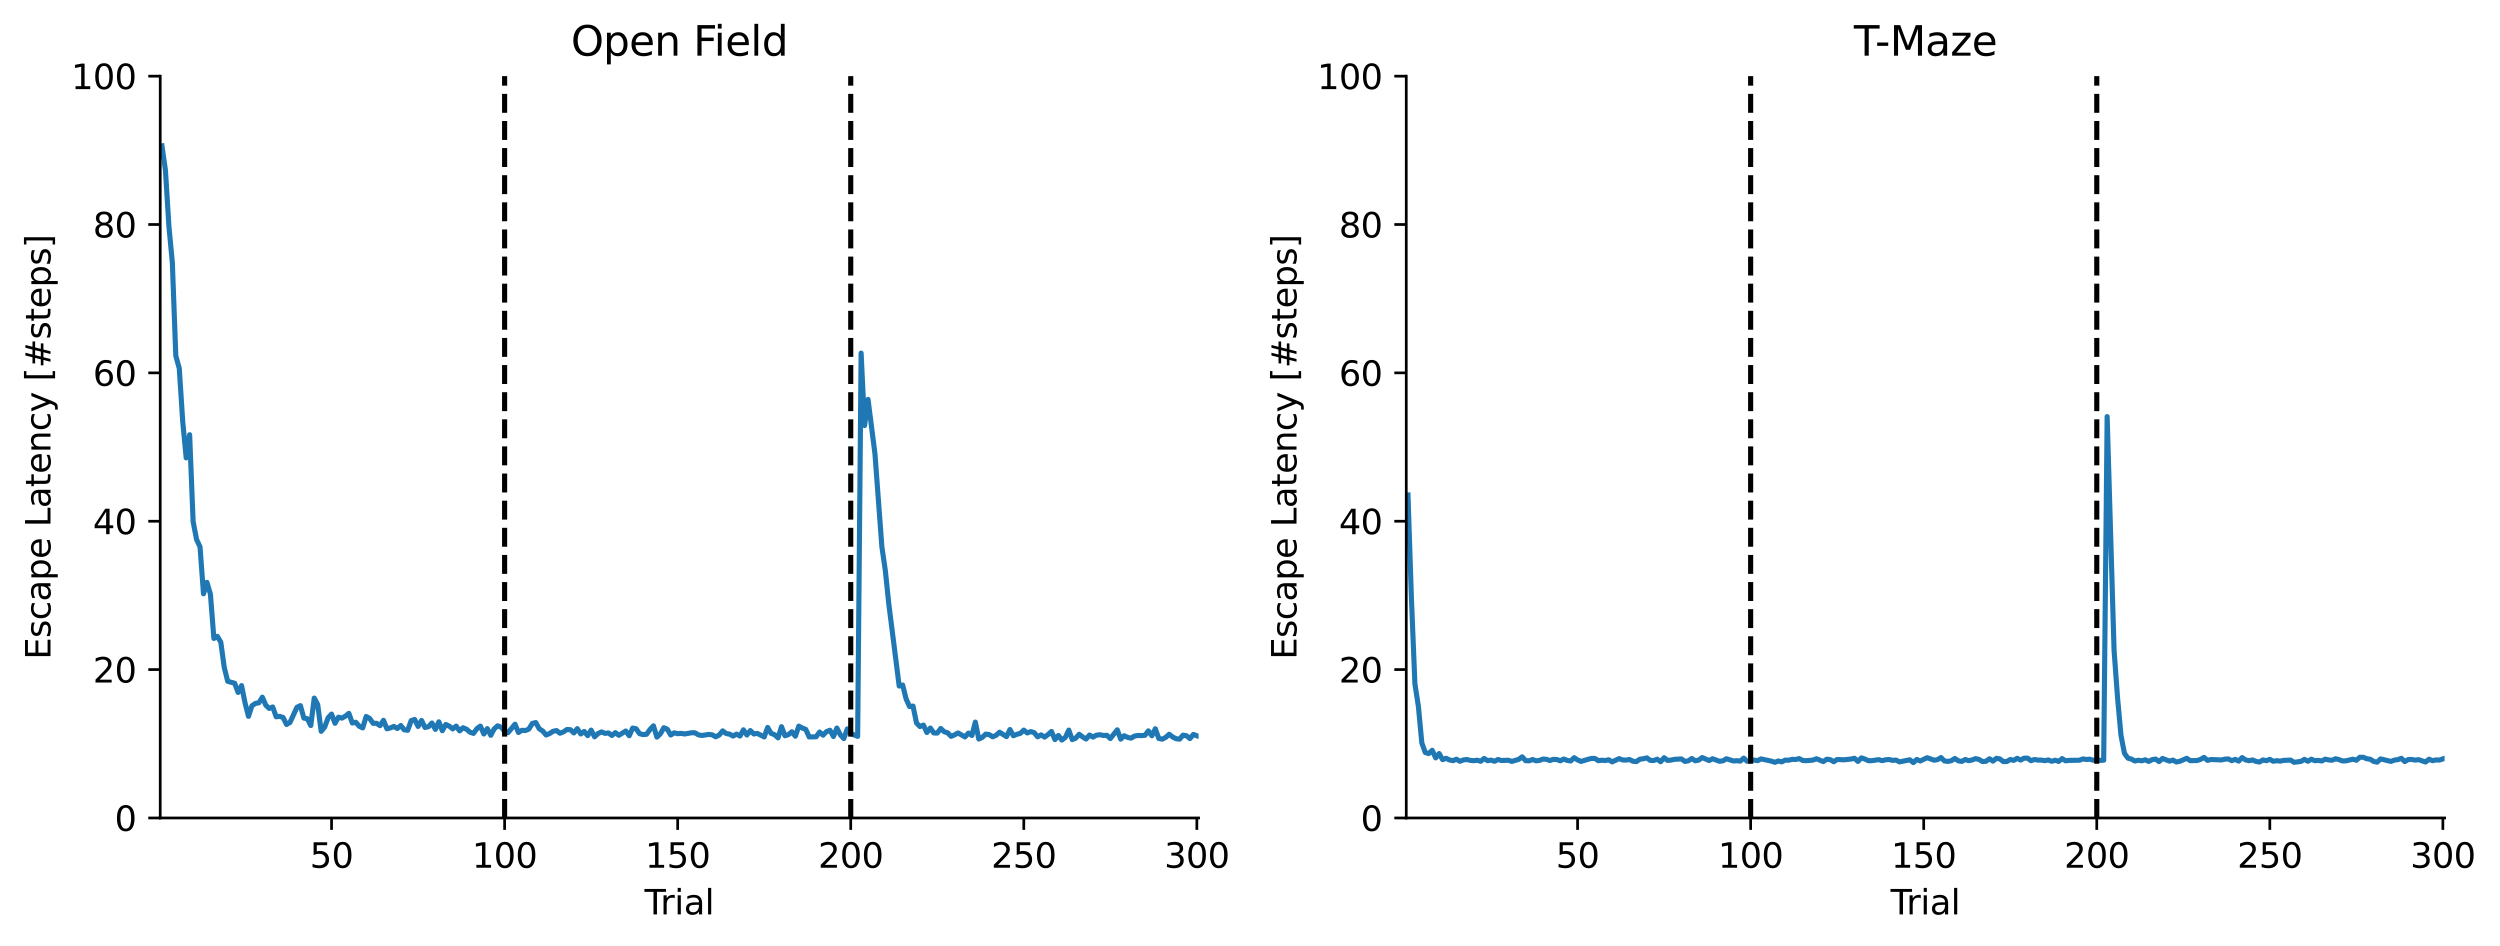 <?xml version="1.0" encoding="utf-8" standalone="no"?>
<!DOCTYPE svg PUBLIC "-//W3C//DTD SVG 1.1//EN"
  "http://www.w3.org/Graphics/SVG/1.1/DTD/svg11.dtd">
<svg height="277.314pt" version="1.1" viewBox="0 0 732.802 277.314" width="732.802pt" xmlns="http://www.w3.org/2000/svg" xmlns:xlink="http://www.w3.org/1999/xlink">
 <defs>
  <style type="text/css">*{stroke-linecap:butt;stroke-linejoin:round;}</style>
 </defs>
 <g id="figure_1">
  <g id="patch_1">
   <path d="M 0 277.314 
L 732.802 277.314 
L 732.802 0 
L 0 0 
z
" style="fill:none;"/>
  </g>
  <g id="axes_1">
   <g id="patch_2">
    <path d="M 46.966 239.758 
L 351.329 239.758 
L 351.329 22.318 
L 46.966 22.318 
z
" style="fill:none;"/>
   </g>
   <g id="matplotlib.axis_1">
    <g id="xtick_1">
     <g id="line2d_1">
      <defs>
       <path d="M 0 0 
L 0 3.5 
" id="m08ba66a45d" style="stroke:#000000;stroke-width:0.8;"/>
      </defs>
      <g>
       <use style="stroke:#000000;stroke-width:0.8;" x="97.186" xlink:href="#m08ba66a45d" y="239.758"/>
      </g>
     </g>
     <g id="text_1">
      <!-- 50 -->
      <g transform="translate(90.823 254.357)scale(0.1 -0.1)">
       <defs>
        <path d="M 691 4666 
L 3169 4666 
L 3169 4134 
L 1269 4134 
L 1269 2991 
Q 1406 3038 1543 3061 
Q 1681 3084 1819 3084 
Q 2600 3084 3056 2656 
Q 3513 2228 3513 1497 
Q 3513 744 3044 326 
Q 2575 -91 1722 -91 
Q 1428 -91 1123 -41 
Q 819 9 494 109 
L 494 744 
Q 775 591 1075 516 
Q 1375 441 1709 441 
Q 2250 441 2565 725 
Q 2881 1009 2881 1497 
Q 2881 1984 2565 2268 
Q 2250 2553 1709 2553 
Q 1456 2553 1204 2497 
Q 953 2441 691 2322 
L 691 4666 
z
" id="DejaVuSans-35" transform="scale(0.016)"/>
        <path d="M 2034 4250 
Q 1547 4250 1301 3770 
Q 1056 3291 1056 2328 
Q 1056 1369 1301 889 
Q 1547 409 2034 409 
Q 2525 409 2770 889 
Q 3016 1369 3016 2328 
Q 3016 3291 2770 3770 
Q 2525 4250 2034 4250 
z
M 2034 4750 
Q 2819 4750 3233 4129 
Q 3647 3509 3647 2328 
Q 3647 1150 3233 529 
Q 2819 -91 2034 -91 
Q 1250 -91 836 529 
Q 422 1150 422 2328 
Q 422 3509 836 4129 
Q 1250 4750 2034 4750 
z
" id="DejaVuSans-30" transform="scale(0.016)"/>
       </defs>
       <use xlink:href="#DejaVuSans-35"/>
       <use x="63.623" xlink:href="#DejaVuSans-30"/>
      </g>
     </g>
    </g>
    <g id="xtick_2">
     <g id="line2d_2">
      <g>
       <use style="stroke:#000000;stroke-width:0.8;" x="147.913" xlink:href="#m08ba66a45d" y="239.758"/>
      </g>
     </g>
     <g id="text_2">
      <!-- 100 -->
      <g transform="translate(138.369 254.357)scale(0.1 -0.1)">
       <defs>
        <path d="M 794 531 
L 1825 531 
L 1825 4091 
L 703 3866 
L 703 4441 
L 1819 4666 
L 2450 4666 
L 2450 531 
L 3481 531 
L 3481 0 
L 794 0 
L 794 531 
z
" id="DejaVuSans-31" transform="scale(0.016)"/>
       </defs>
       <use xlink:href="#DejaVuSans-31"/>
       <use x="63.623" xlink:href="#DejaVuSans-30"/>
       <use x="127.246" xlink:href="#DejaVuSans-30"/>
      </g>
     </g>
    </g>
    <g id="xtick_3">
     <g id="line2d_3">
      <g>
       <use style="stroke:#000000;stroke-width:0.8;" x="198.64" xlink:href="#m08ba66a45d" y="239.758"/>
      </g>
     </g>
     <g id="text_3">
      <!-- 150 -->
      <g transform="translate(189.096 254.357)scale(0.1 -0.1)">
       <use xlink:href="#DejaVuSans-31"/>
       <use x="63.623" xlink:href="#DejaVuSans-35"/>
       <use x="127.246" xlink:href="#DejaVuSans-30"/>
      </g>
     </g>
    </g>
    <g id="xtick_4">
     <g id="line2d_4">
      <g>
       <use style="stroke:#000000;stroke-width:0.8;" x="249.367" xlink:href="#m08ba66a45d" y="239.758"/>
      </g>
     </g>
     <g id="text_4">
      <!-- 200 -->
      <g transform="translate(239.824 254.357)scale(0.1 -0.1)">
       <defs>
        <path d="M 1228 531 
L 3431 531 
L 3431 0 
L 469 0 
L 469 531 
Q 828 903 1448 1529 
Q 2069 2156 2228 2338 
Q 2531 2678 2651 2914 
Q 2772 3150 2772 3378 
Q 2772 3750 2511 3984 
Q 2250 4219 1831 4219 
Q 1534 4219 1204 4116 
Q 875 4013 500 3803 
L 500 4441 
Q 881 4594 1212 4672 
Q 1544 4750 1819 4750 
Q 2544 4750 2975 4387 
Q 3406 4025 3406 3419 
Q 3406 3131 3298 2873 
Q 3191 2616 2906 2266 
Q 2828 2175 2409 1742 
Q 1991 1309 1228 531 
z
" id="DejaVuSans-32" transform="scale(0.016)"/>
       </defs>
       <use xlink:href="#DejaVuSans-32"/>
       <use x="63.623" xlink:href="#DejaVuSans-30"/>
       <use x="127.246" xlink:href="#DejaVuSans-30"/>
      </g>
     </g>
    </g>
    <g id="xtick_5">
     <g id="line2d_5">
      <g>
       <use style="stroke:#000000;stroke-width:0.8;" x="300.095" xlink:href="#m08ba66a45d" y="239.758"/>
      </g>
     </g>
     <g id="text_5">
      <!-- 250 -->
      <g transform="translate(290.551 254.357)scale(0.1 -0.1)">
       <use xlink:href="#DejaVuSans-32"/>
       <use x="63.623" xlink:href="#DejaVuSans-35"/>
       <use x="127.246" xlink:href="#DejaVuSans-30"/>
      </g>
     </g>
    </g>
    <g id="xtick_6">
     <g id="line2d_6">
      <g>
       <use style="stroke:#000000;stroke-width:0.8;" x="350.822" xlink:href="#m08ba66a45d" y="239.758"/>
      </g>
     </g>
     <g id="text_6">
      <!-- 300 -->
      <g transform="translate(341.278 254.357)scale(0.1 -0.1)">
       <defs>
        <path d="M 2597 2516 
Q 3050 2419 3304 2112 
Q 3559 1806 3559 1356 
Q 3559 666 3084 287 
Q 2609 -91 1734 -91 
Q 1441 -91 1130 -33 
Q 819 25 488 141 
L 488 750 
Q 750 597 1062 519 
Q 1375 441 1716 441 
Q 2309 441 2620 675 
Q 2931 909 2931 1356 
Q 2931 1769 2642 2001 
Q 2353 2234 1838 2234 
L 1294 2234 
L 1294 2753 
L 1863 2753 
Q 2328 2753 2575 2939 
Q 2822 3125 2822 3475 
Q 2822 3834 2567 4026 
Q 2313 4219 1838 4219 
Q 1578 4219 1281 4162 
Q 984 4106 628 3988 
L 628 4550 
Q 988 4650 1302 4700 
Q 1616 4750 1894 4750 
Q 2613 4750 3031 4423 
Q 3450 4097 3450 3541 
Q 3450 3153 3228 2886 
Q 3006 2619 2597 2516 
z
" id="DejaVuSans-33" transform="scale(0.016)"/>
       </defs>
       <use xlink:href="#DejaVuSans-33"/>
       <use x="63.623" xlink:href="#DejaVuSans-30"/>
       <use x="127.246" xlink:href="#DejaVuSans-30"/>
      </g>
     </g>
    </g>
    <g id="text_7">
     <!-- Trial -->
     <g transform="translate(188.933 268.035)scale(0.1 -0.1)">
      <defs>
       <path d="M -19 4666 
L 3928 4666 
L 3928 4134 
L 2272 4134 
L 2272 0 
L 1638 0 
L 1638 4134 
L -19 4134 
L -19 4666 
z
" id="DejaVuSans-54" transform="scale(0.016)"/>
       <path d="M 2631 2963 
Q 2534 3019 2420 3045 
Q 2306 3072 2169 3072 
Q 1681 3072 1420 2755 
Q 1159 2438 1159 1844 
L 1159 0 
L 581 0 
L 581 3500 
L 1159 3500 
L 1159 2956 
Q 1341 3275 1631 3429 
Q 1922 3584 2338 3584 
Q 2397 3584 2469 3576 
Q 2541 3569 2628 3553 
L 2631 2963 
z
" id="DejaVuSans-72" transform="scale(0.016)"/>
       <path d="M 603 3500 
L 1178 3500 
L 1178 0 
L 603 0 
L 603 3500 
z
M 603 4863 
L 1178 4863 
L 1178 4134 
L 603 4134 
L 603 4863 
z
" id="DejaVuSans-69" transform="scale(0.016)"/>
       <path d="M 2194 1759 
Q 1497 1759 1228 1600 
Q 959 1441 959 1056 
Q 959 750 1161 570 
Q 1363 391 1709 391 
Q 2188 391 2477 730 
Q 2766 1069 2766 1631 
L 2766 1759 
L 2194 1759 
z
M 3341 1997 
L 3341 0 
L 2766 0 
L 2766 531 
Q 2569 213 2275 61 
Q 1981 -91 1556 -91 
Q 1019 -91 701 211 
Q 384 513 384 1019 
Q 384 1609 779 1909 
Q 1175 2209 1959 2209 
L 2766 2209 
L 2766 2266 
Q 2766 2663 2505 2880 
Q 2244 3097 1772 3097 
Q 1472 3097 1187 3025 
Q 903 2953 641 2809 
L 641 3341 
Q 956 3463 1253 3523 
Q 1550 3584 1831 3584 
Q 2591 3584 2966 3190 
Q 3341 2797 3341 1997 
z
" id="DejaVuSans-61" transform="scale(0.016)"/>
       <path d="M 603 4863 
L 1178 4863 
L 1178 0 
L 603 0 
L 603 4863 
z
" id="DejaVuSans-6c" transform="scale(0.016)"/>
      </defs>
      <use xlink:href="#DejaVuSans-54"/>
      <use x="46.334" xlink:href="#DejaVuSans-72"/>
      <use x="87.447" xlink:href="#DejaVuSans-69"/>
      <use x="115.23" xlink:href="#DejaVuSans-61"/>
      <use x="176.51" xlink:href="#DejaVuSans-6c"/>
     </g>
    </g>
   </g>
   <g id="matplotlib.axis_2">
    <g id="ytick_1">
     <g id="line2d_7">
      <defs>
       <path d="M 0 0 
L -3.5 0 
" id="md3d29ca71d" style="stroke:#000000;stroke-width:0.8;"/>
      </defs>
      <g>
       <use style="stroke:#000000;stroke-width:0.8;" x="46.966" xlink:href="#md3d29ca71d" y="239.758"/>
      </g>
     </g>
     <g id="text_8">
      <!-- 0 -->
      <g transform="translate(33.603 243.557)scale(0.1 -0.1)">
       <use xlink:href="#DejaVuSans-30"/>
      </g>
     </g>
    </g>
    <g id="ytick_2">
     <g id="line2d_8">
      <g>
       <use style="stroke:#000000;stroke-width:0.8;" x="46.966" xlink:href="#md3d29ca71d" y="196.27"/>
      </g>
     </g>
     <g id="text_9">
      <!-- 20 -->
      <g transform="translate(27.241 200.069)scale(0.1 -0.1)">
       <use xlink:href="#DejaVuSans-32"/>
       <use x="63.623" xlink:href="#DejaVuSans-30"/>
      </g>
     </g>
    </g>
    <g id="ytick_3">
     <g id="line2d_9">
      <g>
       <use style="stroke:#000000;stroke-width:0.8;" x="46.966" xlink:href="#md3d29ca71d" y="152.782"/>
      </g>
     </g>
     <g id="text_10">
      <!-- 40 -->
      <g transform="translate(27.241 156.581)scale(0.1 -0.1)">
       <defs>
        <path d="M 2419 4116 
L 825 1625 
L 2419 1625 
L 2419 4116 
z
M 2253 4666 
L 3047 4666 
L 3047 1625 
L 3713 1625 
L 3713 1100 
L 3047 1100 
L 3047 0 
L 2419 0 
L 2419 1100 
L 313 1100 
L 313 1709 
L 2253 4666 
z
" id="DejaVuSans-34" transform="scale(0.016)"/>
       </defs>
       <use xlink:href="#DejaVuSans-34"/>
       <use x="63.623" xlink:href="#DejaVuSans-30"/>
      </g>
     </g>
    </g>
    <g id="ytick_4">
     <g id="line2d_10">
      <g>
       <use style="stroke:#000000;stroke-width:0.8;" x="46.966" xlink:href="#md3d29ca71d" y="109.294"/>
      </g>
     </g>
     <g id="text_11">
      <!-- 60 -->
      <g transform="translate(27.241 113.093)scale(0.1 -0.1)">
       <defs>
        <path d="M 2113 2584 
Q 1688 2584 1439 2293 
Q 1191 2003 1191 1497 
Q 1191 994 1439 701 
Q 1688 409 2113 409 
Q 2538 409 2786 701 
Q 3034 994 3034 1497 
Q 3034 2003 2786 2293 
Q 2538 2584 2113 2584 
z
M 3366 4563 
L 3366 3988 
Q 3128 4100 2886 4159 
Q 2644 4219 2406 4219 
Q 1781 4219 1451 3797 
Q 1122 3375 1075 2522 
Q 1259 2794 1537 2939 
Q 1816 3084 2150 3084 
Q 2853 3084 3261 2657 
Q 3669 2231 3669 1497 
Q 3669 778 3244 343 
Q 2819 -91 2113 -91 
Q 1303 -91 875 529 
Q 447 1150 447 2328 
Q 447 3434 972 4092 
Q 1497 4750 2381 4750 
Q 2619 4750 2861 4703 
Q 3103 4656 3366 4563 
z
" id="DejaVuSans-36" transform="scale(0.016)"/>
       </defs>
       <use xlink:href="#DejaVuSans-36"/>
       <use x="63.623" xlink:href="#DejaVuSans-30"/>
      </g>
     </g>
    </g>
    <g id="ytick_5">
     <g id="line2d_11">
      <g>
       <use style="stroke:#000000;stroke-width:0.8;" x="46.966" xlink:href="#md3d29ca71d" y="65.806"/>
      </g>
     </g>
     <g id="text_12">
      <!-- 80 -->
      <g transform="translate(27.241 69.605)scale(0.1 -0.1)">
       <defs>
        <path d="M 2034 2216 
Q 1584 2216 1326 1975 
Q 1069 1734 1069 1313 
Q 1069 891 1326 650 
Q 1584 409 2034 409 
Q 2484 409 2743 651 
Q 3003 894 3003 1313 
Q 3003 1734 2745 1975 
Q 2488 2216 2034 2216 
z
M 1403 2484 
Q 997 2584 770 2862 
Q 544 3141 544 3541 
Q 544 4100 942 4425 
Q 1341 4750 2034 4750 
Q 2731 4750 3128 4425 
Q 3525 4100 3525 3541 
Q 3525 3141 3298 2862 
Q 3072 2584 2669 2484 
Q 3125 2378 3379 2068 
Q 3634 1759 3634 1313 
Q 3634 634 3220 271 
Q 2806 -91 2034 -91 
Q 1263 -91 848 271 
Q 434 634 434 1313 
Q 434 1759 690 2068 
Q 947 2378 1403 2484 
z
M 1172 3481 
Q 1172 3119 1398 2916 
Q 1625 2713 2034 2713 
Q 2441 2713 2670 2916 
Q 2900 3119 2900 3481 
Q 2900 3844 2670 4047 
Q 2441 4250 2034 4250 
Q 1625 4250 1398 4047 
Q 1172 3844 1172 3481 
z
" id="DejaVuSans-38" transform="scale(0.016)"/>
       </defs>
       <use xlink:href="#DejaVuSans-38"/>
       <use x="63.623" xlink:href="#DejaVuSans-30"/>
      </g>
     </g>
    </g>
    <g id="ytick_6">
     <g id="line2d_12">
      <g>
       <use style="stroke:#000000;stroke-width:0.8;" x="46.966" xlink:href="#md3d29ca71d" y="22.318"/>
      </g>
     </g>
     <g id="text_13">
      <!-- 100 -->
      <g transform="translate(20.878 26.117)scale(0.1 -0.1)">
       <use xlink:href="#DejaVuSans-31"/>
       <use x="63.623" xlink:href="#DejaVuSans-30"/>
       <use x="127.246" xlink:href="#DejaVuSans-30"/>
      </g>
     </g>
    </g>
    <g id="text_14">
     <!-- Escape Latency [#steps] -->
     <g transform="translate(14.798 193.32)rotate(-90)scale(0.1 -0.1)">
      <defs>
       <path d="M 628 4666 
L 3578 4666 
L 3578 4134 
L 1259 4134 
L 1259 2753 
L 3481 2753 
L 3481 2222 
L 1259 2222 
L 1259 531 
L 3634 531 
L 3634 0 
L 628 0 
L 628 4666 
z
" id="DejaVuSans-45" transform="scale(0.016)"/>
       <path d="M 2834 3397 
L 2834 2853 
Q 2591 2978 2328 3040 
Q 2066 3103 1784 3103 
Q 1356 3103 1142 2972 
Q 928 2841 928 2578 
Q 928 2378 1081 2264 
Q 1234 2150 1697 2047 
L 1894 2003 
Q 2506 1872 2764 1633 
Q 3022 1394 3022 966 
Q 3022 478 2636 193 
Q 2250 -91 1575 -91 
Q 1294 -91 989 -36 
Q 684 19 347 128 
L 347 722 
Q 666 556 975 473 
Q 1284 391 1588 391 
Q 1994 391 2212 530 
Q 2431 669 2431 922 
Q 2431 1156 2273 1281 
Q 2116 1406 1581 1522 
L 1381 1569 
Q 847 1681 609 1914 
Q 372 2147 372 2553 
Q 372 3047 722 3315 
Q 1072 3584 1716 3584 
Q 2034 3584 2315 3537 
Q 2597 3491 2834 3397 
z
" id="DejaVuSans-73" transform="scale(0.016)"/>
       <path d="M 3122 3366 
L 3122 2828 
Q 2878 2963 2633 3030 
Q 2388 3097 2138 3097 
Q 1578 3097 1268 2742 
Q 959 2388 959 1747 
Q 959 1106 1268 751 
Q 1578 397 2138 397 
Q 2388 397 2633 464 
Q 2878 531 3122 666 
L 3122 134 
Q 2881 22 2623 -34 
Q 2366 -91 2075 -91 
Q 1284 -91 818 406 
Q 353 903 353 1747 
Q 353 2603 823 3093 
Q 1294 3584 2113 3584 
Q 2378 3584 2631 3529 
Q 2884 3475 3122 3366 
z
" id="DejaVuSans-63" transform="scale(0.016)"/>
       <path d="M 1159 525 
L 1159 -1331 
L 581 -1331 
L 581 3500 
L 1159 3500 
L 1159 2969 
Q 1341 3281 1617 3432 
Q 1894 3584 2278 3584 
Q 2916 3584 3314 3078 
Q 3713 2572 3713 1747 
Q 3713 922 3314 415 
Q 2916 -91 2278 -91 
Q 1894 -91 1617 61 
Q 1341 213 1159 525 
z
M 3116 1747 
Q 3116 2381 2855 2742 
Q 2594 3103 2138 3103 
Q 1681 3103 1420 2742 
Q 1159 2381 1159 1747 
Q 1159 1113 1420 752 
Q 1681 391 2138 391 
Q 2594 391 2855 752 
Q 3116 1113 3116 1747 
z
" id="DejaVuSans-70" transform="scale(0.016)"/>
       <path d="M 3597 1894 
L 3597 1613 
L 953 1613 
Q 991 1019 1311 708 
Q 1631 397 2203 397 
Q 2534 397 2845 478 
Q 3156 559 3463 722 
L 3463 178 
Q 3153 47 2828 -22 
Q 2503 -91 2169 -91 
Q 1331 -91 842 396 
Q 353 884 353 1716 
Q 353 2575 817 3079 
Q 1281 3584 2069 3584 
Q 2775 3584 3186 3129 
Q 3597 2675 3597 1894 
z
M 3022 2063 
Q 3016 2534 2758 2815 
Q 2500 3097 2075 3097 
Q 1594 3097 1305 2825 
Q 1016 2553 972 2059 
L 3022 2063 
z
" id="DejaVuSans-65" transform="scale(0.016)"/>
       <path id="DejaVuSans-20" transform="scale(0.016)"/>
       <path d="M 628 4666 
L 1259 4666 
L 1259 531 
L 3531 531 
L 3531 0 
L 628 0 
L 628 4666 
z
" id="DejaVuSans-4c" transform="scale(0.016)"/>
       <path d="M 1172 4494 
L 1172 3500 
L 2356 3500 
L 2356 3053 
L 1172 3053 
L 1172 1153 
Q 1172 725 1289 603 
Q 1406 481 1766 481 
L 2356 481 
L 2356 0 
L 1766 0 
Q 1100 0 847 248 
Q 594 497 594 1153 
L 594 3053 
L 172 3053 
L 172 3500 
L 594 3500 
L 594 4494 
L 1172 4494 
z
" id="DejaVuSans-74" transform="scale(0.016)"/>
       <path d="M 3513 2113 
L 3513 0 
L 2938 0 
L 2938 2094 
Q 2938 2591 2744 2837 
Q 2550 3084 2163 3084 
Q 1697 3084 1428 2787 
Q 1159 2491 1159 1978 
L 1159 0 
L 581 0 
L 581 3500 
L 1159 3500 
L 1159 2956 
Q 1366 3272 1645 3428 
Q 1925 3584 2291 3584 
Q 2894 3584 3203 3211 
Q 3513 2838 3513 2113 
z
" id="DejaVuSans-6e" transform="scale(0.016)"/>
       <path d="M 2059 -325 
Q 1816 -950 1584 -1140 
Q 1353 -1331 966 -1331 
L 506 -1331 
L 506 -850 
L 844 -850 
Q 1081 -850 1212 -737 
Q 1344 -625 1503 -206 
L 1606 56 
L 191 3500 
L 800 3500 
L 1894 763 
L 2988 3500 
L 3597 3500 
L 2059 -325 
z
" id="DejaVuSans-79" transform="scale(0.016)"/>
       <path d="M 550 4863 
L 1875 4863 
L 1875 4416 
L 1125 4416 
L 1125 -397 
L 1875 -397 
L 1875 -844 
L 550 -844 
L 550 4863 
z
" id="DejaVuSans-5b" transform="scale(0.016)"/>
       <path d="M 3272 2816 
L 2363 2816 
L 2100 1772 
L 3016 1772 
L 3272 2816 
z
M 2803 4594 
L 2478 3297 
L 3391 3297 
L 3719 4594 
L 4219 4594 
L 3897 3297 
L 4872 3297 
L 4872 2816 
L 3775 2816 
L 3519 1772 
L 4513 1772 
L 4513 1294 
L 3397 1294 
L 3072 0 
L 2572 0 
L 2894 1294 
L 1978 1294 
L 1656 0 
L 1153 0 
L 1478 1294 
L 494 1294 
L 494 1772 
L 1594 1772 
L 1856 2816 
L 850 2816 
L 850 3297 
L 1978 3297 
L 2297 4594 
L 2803 4594 
z
" id="DejaVuSans-23" transform="scale(0.016)"/>
       <path d="M 1947 4863 
L 1947 -844 
L 622 -844 
L 622 -397 
L 1369 -397 
L 1369 4416 
L 622 4416 
L 622 4863 
L 1947 4863 
z
" id="DejaVuSans-5d" transform="scale(0.016)"/>
      </defs>
      <use xlink:href="#DejaVuSans-45"/>
      <use x="63.184" xlink:href="#DejaVuSans-73"/>
      <use x="115.283" xlink:href="#DejaVuSans-63"/>
      <use x="170.264" xlink:href="#DejaVuSans-61"/>
      <use x="231.543" xlink:href="#DejaVuSans-70"/>
      <use x="295.02" xlink:href="#DejaVuSans-65"/>
      <use x="356.543" xlink:href="#DejaVuSans-20"/>
      <use x="388.33" xlink:href="#DejaVuSans-4c"/>
      <use x="444.043" xlink:href="#DejaVuSans-61"/>
      <use x="505.322" xlink:href="#DejaVuSans-74"/>
      <use x="544.531" xlink:href="#DejaVuSans-65"/>
      <use x="606.055" xlink:href="#DejaVuSans-6e"/>
      <use x="669.434" xlink:href="#DejaVuSans-63"/>
      <use x="724.414" xlink:href="#DejaVuSans-79"/>
      <use x="783.594" xlink:href="#DejaVuSans-20"/>
      <use x="815.381" xlink:href="#DejaVuSans-5b"/>
      <use x="854.395" xlink:href="#DejaVuSans-23"/>
      <use x="938.184" xlink:href="#DejaVuSans-73"/>
      <use x="990.283" xlink:href="#DejaVuSans-74"/>
      <use x="1029.492" xlink:href="#DejaVuSans-65"/>
      <use x="1091.016" xlink:href="#DejaVuSans-70"/>
      <use x="1154.492" xlink:href="#DejaVuSans-73"/>
      <use x="1206.592" xlink:href="#DejaVuSans-5d"/>
     </g>
    </g>
   </g>
   <g id="line2d_13">
    <path clip-path="url(#p64a02abc0e)" d="M 47.473 42.757 
L 48.487 49.846 
L 49.502 66.198 
L 50.517 77.026 
L 51.531 104.293 
L 52.546 107.989 
L 53.56 123.558 
L 54.575 134.213 
L 55.589 127.429 
L 56.604 152.869 
L 57.618 158.131 
L 58.633 160.306 
L 59.647 174.048 
L 60.662 170.699 
L 61.677 174.178 
L 62.691 187.138 
L 63.706 186.529 
L 64.72 188.225 
L 65.735 195.661 
L 66.749 199.706 
L 68.778 200.271 
L 69.793 202.967 
L 70.807 200.967 
L 71.822 206.011 
L 72.837 209.969 
L 73.851 206.881 
L 74.866 206.185 
L 75.88 206.011 
L 76.895 204.359 
L 77.909 206.707 
L 78.924 207.664 
L 79.938 207.229 
L 80.953 210.099 
L 81.967 209.969 
L 82.982 210.317 
L 83.997 212.361 
L 85.011 211.752 
L 87.04 207.316 
L 88.055 206.838 
L 89.069 210.491 
L 90.084 210.665 
L 91.098 212.665 
L 92.113 204.62 
L 93.127 206.533 
L 94.142 214.361 
L 95.157 213.143 
L 96.171 210.404 
L 97.186 209.317 
L 98.2 212.013 
L 99.215 210.23 
L 100.229 210.491 
L 101.244 209.925 
L 102.258 209.099 
L 103.273 211.926 
L 104.287 211.708 
L 105.302 212.883 
L 106.317 213.361 
L 107.331 210.012 
L 108.346 210.578 
L 109.36 212.013 
L 110.375 212.013 
L 111.389 212.709 
L 112.404 211.143 
L 113.418 213.622 
L 114.433 213.361 
L 115.447 212.926 
L 116.462 213.535 
L 117.477 212.665 
L 118.491 213.926 
L 119.506 214.057 
L 120.52 211.23 
L 121.535 210.882 
L 122.549 212.926 
L 123.564 211.187 
L 124.578 213.23 
L 125.593 213.013 
L 126.607 211.926 
L 127.622 213.796 
L 128.637 211.578 
L 129.651 214.187 
L 130.666 212.361 
L 131.68 212.839 
L 132.695 213.665 
L 133.709 212.839 
L 134.724 214.231 
L 135.738 213.317 
L 136.753 213.752 
L 137.767 214.622 
L 138.782 214.97 
L 139.797 213.578 
L 140.811 212.839 
L 141.826 215.144 
L 142.84 213.578 
L 143.855 215.535 
L 144.869 213.622 
L 145.884 212.752 
L 146.898 213.143 
L 147.913 214.361 
L 148.927 214.753 
L 150.957 212.274 
L 151.971 214.709 
L 152.986 214.057 
L 154 214.144 
L 155.015 213.709 
L 156.029 212.056 
L 157.044 211.795 
L 158.058 213.622 
L 159.073 214.274 
L 160.087 215.448 
L 161.102 215.013 
L 162.117 214.361 
L 163.131 214.144 
L 164.146 214.926 
L 165.16 214.535 
L 166.175 213.839 
L 167.189 213.883 
L 168.204 214.84 
L 169.218 213.578 
L 170.233 215.144 
L 171.247 214.405 
L 172.262 215.622 
L 173.277 214.013 
L 174.291 215.97 
L 175.306 215.013 
L 176.32 214.535 
L 177.335 214.97 
L 178.349 214.84 
L 179.364 215.579 
L 180.378 214.753 
L 181.393 215.535 
L 183.422 214.274 
L 184.437 215.666 
L 185.451 213.404 
L 186.466 213.622 
L 187.48 215.057 
L 188.495 215.318 
L 189.509 215.231 
L 190.524 213.839 
L 191.538 212.752 
L 192.553 216.057 
L 193.567 215.1 
L 194.582 213.317 
L 195.597 213.752 
L 196.611 215.448 
L 197.626 214.796 
L 198.64 215.057 
L 199.655 214.97 
L 200.669 215.144 
L 202.698 214.796 
L 203.713 214.796 
L 204.727 215.405 
L 205.742 215.579 
L 207.771 215.274 
L 208.786 215.405 
L 209.8 215.97 
L 210.815 215.448 
L 211.829 214.231 
L 212.844 215.013 
L 213.858 215.187 
L 214.873 215.753 
L 215.887 215.187 
L 216.902 215.753 
L 217.917 213.926 
L 218.931 215.448 
L 219.946 214.144 
L 220.96 215.144 
L 221.975 214.97 
L 224.004 216.014 
L 225.018 213.23 
L 226.033 214.97 
L 227.047 215.361 
L 228.062 216.275 
L 229.077 213.013 
L 230.091 215.666 
L 231.106 215.318 
L 232.12 214.492 
L 233.135 215.796 
L 234.149 212.839 
L 235.164 213.404 
L 236.178 213.796 
L 237.193 216.014 
L 239.222 215.97 
L 240.237 214.579 
L 241.251 215.492 
L 242.266 214.448 
L 243.28 214.057 
L 244.295 215.883 
L 245.309 213.404 
L 246.324 215.405 
L 247.338 216.492 
L 248.353 213.665 
L 249.367 215.013 
L 251.397 215.84 
L 252.411 103.51 
L 253.426 124.732 
L 254.44 117.078 
L 256.469 133.039 
L 258.498 160.306 
L 259.513 167.264 
L 260.527 177.048 
L 263.571 201.097 
L 264.586 200.793 
L 265.6 204.881 
L 266.615 207.099 
L 267.629 206.968 
L 268.644 211.926 
L 269.658 212.97 
L 270.673 212.535 
L 271.687 214.709 
L 272.702 213.404 
L 273.717 214.84 
L 274.731 214.883 
L 275.746 213.535 
L 276.76 214.492 
L 277.775 214.796 
L 278.789 215.84 
L 279.804 215.405 
L 280.818 214.84 
L 282.847 216.014 
L 283.862 214.883 
L 284.877 215.579 
L 285.891 211.665 
L 286.906 216.623 
L 287.92 216.144 
L 288.935 215.187 
L 289.949 215.318 
L 290.964 215.97 
L 291.978 215.535 
L 292.993 214.622 
L 295.022 215.927 
L 296.037 213.839 
L 297.051 215.666 
L 298.066 215.231 
L 299.08 214.97 
L 300.095 214.013 
L 301.109 214.84 
L 302.124 214.448 
L 303.138 214.753 
L 304.153 215.97 
L 305.167 215.405 
L 306.182 216.057 
L 307.197 215.318 
L 308.211 214.405 
L 309.226 216.796 
L 310.24 215.579 
L 311.255 216.927 
L 312.269 216.144 
L 313.284 214.013 
L 314.298 216.796 
L 315.313 216.362 
L 316.327 215.231 
L 317.342 216.014 
L 318.357 216.623 
L 319.371 215.448 
L 320.386 216.057 
L 321.4 215.492 
L 322.415 215.361 
L 323.429 215.579 
L 324.444 215.535 
L 325.458 216.492 
L 327.487 213.926 
L 328.502 216.666 
L 329.517 215.666 
L 330.531 216.144 
L 331.546 216.362 
L 332.56 215.753 
L 333.575 215.579 
L 334.589 215.622 
L 335.604 215.535 
L 336.618 214.231 
L 337.633 215.666 
L 338.647 213.622 
L 339.662 216.449 
L 340.677 216.666 
L 341.691 216.144 
L 342.706 215.231 
L 343.72 216.014 
L 344.735 216.536 
L 345.749 216.666 
L 346.764 215.492 
L 347.778 215.666 
L 348.793 216.492 
L 349.807 215.274 
L 350.822 215.666 
L 350.822 215.666 
" style="fill:none;stroke:#1f77b4;stroke-linecap:square;stroke-width:1.5;"/>
   </g>
   <g id="line2d_14">
    <path clip-path="url(#p64a02abc0e)" d="M 147.913 239.758 
L 147.913 22.318 
" style="fill:none;stroke:#000000;stroke-dasharray:5.55,2.4;stroke-dashoffset:0;stroke-width:1.5;"/>
   </g>
   <g id="line2d_15">
    <path clip-path="url(#p64a02abc0e)" d="M 249.367 239.758 
L 249.367 22.318 
" style="fill:none;stroke:#000000;stroke-dasharray:5.55,2.4;stroke-dashoffset:0;stroke-width:1.5;"/>
   </g>
   <g id="patch_3">
    <path d="M 46.966 239.758 
L 46.966 22.318 
" style="fill:none;stroke:#000000;stroke-linecap:square;stroke-linejoin:miter;stroke-width:0.8;"/>
   </g>
   <g id="patch_4">
    <path d="M 46.966 239.758 
L 351.329 239.758 
" style="fill:none;stroke:#000000;stroke-linecap:square;stroke-linejoin:miter;stroke-width:0.8;"/>
   </g>
   <g id="text_15">
    <!-- Open Field -->
    <g transform="translate(167.363 16.318)scale(0.12 -0.12)">
     <defs>
      <path d="M 2522 4238 
Q 1834 4238 1429 3725 
Q 1025 3213 1025 2328 
Q 1025 1447 1429 934 
Q 1834 422 2522 422 
Q 3209 422 3611 934 
Q 4013 1447 4013 2328 
Q 4013 3213 3611 3725 
Q 3209 4238 2522 4238 
z
M 2522 4750 
Q 3503 4750 4090 4092 
Q 4678 3434 4678 2328 
Q 4678 1225 4090 567 
Q 3503 -91 2522 -91 
Q 1538 -91 948 565 
Q 359 1222 359 2328 
Q 359 3434 948 4092 
Q 1538 4750 2522 4750 
z
" id="DejaVuSans-4f" transform="scale(0.016)"/>
      <path d="M 628 4666 
L 3309 4666 
L 3309 4134 
L 1259 4134 
L 1259 2759 
L 3109 2759 
L 3109 2228 
L 1259 2228 
L 1259 0 
L 628 0 
L 628 4666 
z
" id="DejaVuSans-46" transform="scale(0.016)"/>
      <path d="M 2906 2969 
L 2906 4863 
L 3481 4863 
L 3481 0 
L 2906 0 
L 2906 525 
Q 2725 213 2448 61 
Q 2172 -91 1784 -91 
Q 1150 -91 751 415 
Q 353 922 353 1747 
Q 353 2572 751 3078 
Q 1150 3584 1784 3584 
Q 2172 3584 2448 3432 
Q 2725 3281 2906 2969 
z
M 947 1747 
Q 947 1113 1208 752 
Q 1469 391 1925 391 
Q 2381 391 2643 752 
Q 2906 1113 2906 1747 
Q 2906 2381 2643 2742 
Q 2381 3103 1925 3103 
Q 1469 3103 1208 2742 
Q 947 2381 947 1747 
z
" id="DejaVuSans-64" transform="scale(0.016)"/>
     </defs>
     <use xlink:href="#DejaVuSans-4f"/>
     <use x="78.711" xlink:href="#DejaVuSans-70"/>
     <use x="142.188" xlink:href="#DejaVuSans-65"/>
     <use x="203.711" xlink:href="#DejaVuSans-6e"/>
     <use x="267.09" xlink:href="#DejaVuSans-20"/>
     <use x="298.877" xlink:href="#DejaVuSans-46"/>
     <use x="349.146" xlink:href="#DejaVuSans-69"/>
     <use x="376.93" xlink:href="#DejaVuSans-65"/>
     <use x="438.453" xlink:href="#DejaVuSans-6c"/>
     <use x="466.236" xlink:href="#DejaVuSans-64"/>
    </g>
   </g>
  </g>
  <g id="axes_2">
   <g id="patch_5">
    <path d="M 412.202 239.758 
L 716.566 239.758 
L 716.566 22.318 
L 412.202 22.318 
z
" style="fill:none;"/>
   </g>
   <g id="matplotlib.axis_3">
    <g id="xtick_7">
     <g id="line2d_16">
      <g>
       <use style="stroke:#000000;stroke-width:0.8;" x="462.422" xlink:href="#m08ba66a45d" y="239.758"/>
      </g>
     </g>
     <g id="text_16">
      <!-- 50 -->
      <g transform="translate(456.059 254.357)scale(0.1 -0.1)">
       <use xlink:href="#DejaVuSans-35"/>
       <use x="63.623" xlink:href="#DejaVuSans-30"/>
      </g>
     </g>
    </g>
    <g id="xtick_8">
     <g id="line2d_17">
      <g>
       <use style="stroke:#000000;stroke-width:0.8;" x="513.149" xlink:href="#m08ba66a45d" y="239.758"/>
      </g>
     </g>
     <g id="text_17">
      <!-- 100 -->
      <g transform="translate(503.606 254.357)scale(0.1 -0.1)">
       <use xlink:href="#DejaVuSans-31"/>
       <use x="63.623" xlink:href="#DejaVuSans-30"/>
       <use x="127.246" xlink:href="#DejaVuSans-30"/>
      </g>
     </g>
    </g>
    <g id="xtick_9">
     <g id="line2d_18">
      <g>
       <use style="stroke:#000000;stroke-width:0.8;" x="563.877" xlink:href="#m08ba66a45d" y="239.758"/>
      </g>
     </g>
     <g id="text_18">
      <!-- 150 -->
      <g transform="translate(554.333 254.357)scale(0.1 -0.1)">
       <use xlink:href="#DejaVuSans-31"/>
       <use x="63.623" xlink:href="#DejaVuSans-35"/>
       <use x="127.246" xlink:href="#DejaVuSans-30"/>
      </g>
     </g>
    </g>
    <g id="xtick_10">
     <g id="line2d_19">
      <g>
       <use style="stroke:#000000;stroke-width:0.8;" x="614.604" xlink:href="#m08ba66a45d" y="239.758"/>
      </g>
     </g>
     <g id="text_19">
      <!-- 200 -->
      <g transform="translate(605.06 254.357)scale(0.1 -0.1)">
       <use xlink:href="#DejaVuSans-32"/>
       <use x="63.623" xlink:href="#DejaVuSans-30"/>
       <use x="127.246" xlink:href="#DejaVuSans-30"/>
      </g>
     </g>
    </g>
    <g id="xtick_11">
     <g id="line2d_20">
      <g>
       <use style="stroke:#000000;stroke-width:0.8;" x="665.331" xlink:href="#m08ba66a45d" y="239.758"/>
      </g>
     </g>
     <g id="text_20">
      <!-- 250 -->
      <g transform="translate(655.787 254.357)scale(0.1 -0.1)">
       <use xlink:href="#DejaVuSans-32"/>
       <use x="63.623" xlink:href="#DejaVuSans-35"/>
       <use x="127.246" xlink:href="#DejaVuSans-30"/>
      </g>
     </g>
    </g>
    <g id="xtick_12">
     <g id="line2d_21">
      <g>
       <use style="stroke:#000000;stroke-width:0.8;" x="716.058" xlink:href="#m08ba66a45d" y="239.758"/>
      </g>
     </g>
     <g id="text_21">
      <!-- 300 -->
      <g transform="translate(706.515 254.357)scale(0.1 -0.1)">
       <use xlink:href="#DejaVuSans-33"/>
       <use x="63.623" xlink:href="#DejaVuSans-30"/>
       <use x="127.246" xlink:href="#DejaVuSans-30"/>
      </g>
     </g>
    </g>
    <g id="text_22">
     <!-- Trial -->
     <g transform="translate(554.17 268.035)scale(0.1 -0.1)">
      <use xlink:href="#DejaVuSans-54"/>
      <use x="46.334" xlink:href="#DejaVuSans-72"/>
      <use x="87.447" xlink:href="#DejaVuSans-69"/>
      <use x="115.23" xlink:href="#DejaVuSans-61"/>
      <use x="176.51" xlink:href="#DejaVuSans-6c"/>
     </g>
    </g>
   </g>
   <g id="matplotlib.axis_4">
    <g id="ytick_7">
     <g id="line2d_22">
      <g>
       <use style="stroke:#000000;stroke-width:0.8;" x="412.202" xlink:href="#md3d29ca71d" y="239.758"/>
      </g>
     </g>
     <g id="text_23">
      <!-- 0 -->
      <g transform="translate(398.839 243.557)scale(0.1 -0.1)">
       <use xlink:href="#DejaVuSans-30"/>
      </g>
     </g>
    </g>
    <g id="ytick_8">
     <g id="line2d_23">
      <g>
       <use style="stroke:#000000;stroke-width:0.8;" x="412.202" xlink:href="#md3d29ca71d" y="196.27"/>
      </g>
     </g>
     <g id="text_24">
      <!-- 20 -->
      <g transform="translate(392.477 200.069)scale(0.1 -0.1)">
       <use xlink:href="#DejaVuSans-32"/>
       <use x="63.623" xlink:href="#DejaVuSans-30"/>
      </g>
     </g>
    </g>
    <g id="ytick_9">
     <g id="line2d_24">
      <g>
       <use style="stroke:#000000;stroke-width:0.8;" x="412.202" xlink:href="#md3d29ca71d" y="152.782"/>
      </g>
     </g>
     <g id="text_25">
      <!-- 40 -->
      <g transform="translate(392.477 156.581)scale(0.1 -0.1)">
       <use xlink:href="#DejaVuSans-34"/>
       <use x="63.623" xlink:href="#DejaVuSans-30"/>
      </g>
     </g>
    </g>
    <g id="ytick_10">
     <g id="line2d_25">
      <g>
       <use style="stroke:#000000;stroke-width:0.8;" x="412.202" xlink:href="#md3d29ca71d" y="109.294"/>
      </g>
     </g>
     <g id="text_26">
      <!-- 60 -->
      <g transform="translate(392.477 113.093)scale(0.1 -0.1)">
       <use xlink:href="#DejaVuSans-36"/>
       <use x="63.623" xlink:href="#DejaVuSans-30"/>
      </g>
     </g>
    </g>
    <g id="ytick_11">
     <g id="line2d_26">
      <g>
       <use style="stroke:#000000;stroke-width:0.8;" x="412.202" xlink:href="#md3d29ca71d" y="65.806"/>
      </g>
     </g>
     <g id="text_27">
      <!-- 80 -->
      <g transform="translate(392.477 69.605)scale(0.1 -0.1)">
       <use xlink:href="#DejaVuSans-38"/>
       <use x="63.623" xlink:href="#DejaVuSans-30"/>
      </g>
     </g>
    </g>
    <g id="ytick_12">
     <g id="line2d_27">
      <g>
       <use style="stroke:#000000;stroke-width:0.8;" x="412.202" xlink:href="#md3d29ca71d" y="22.318"/>
      </g>
     </g>
     <g id="text_28">
      <!-- 100 -->
      <g transform="translate(386.114 26.117)scale(0.1 -0.1)">
       <use xlink:href="#DejaVuSans-31"/>
       <use x="63.623" xlink:href="#DejaVuSans-30"/>
       <use x="127.246" xlink:href="#DejaVuSans-30"/>
      </g>
     </g>
    </g>
    <g id="text_29">
     <!-- Escape Latency [#steps] -->
     <g transform="translate(380.035 193.32)rotate(-90)scale(0.1 -0.1)">
      <use xlink:href="#DejaVuSans-45"/>
      <use x="63.184" xlink:href="#DejaVuSans-73"/>
      <use x="115.283" xlink:href="#DejaVuSans-63"/>
      <use x="170.264" xlink:href="#DejaVuSans-61"/>
      <use x="231.543" xlink:href="#DejaVuSans-70"/>
      <use x="295.02" xlink:href="#DejaVuSans-65"/>
      <use x="356.543" xlink:href="#DejaVuSans-20"/>
      <use x="388.33" xlink:href="#DejaVuSans-4c"/>
      <use x="444.043" xlink:href="#DejaVuSans-61"/>
      <use x="505.322" xlink:href="#DejaVuSans-74"/>
      <use x="544.531" xlink:href="#DejaVuSans-65"/>
      <use x="606.055" xlink:href="#DejaVuSans-6e"/>
      <use x="669.434" xlink:href="#DejaVuSans-63"/>
      <use x="724.414" xlink:href="#DejaVuSans-79"/>
      <use x="783.594" xlink:href="#DejaVuSans-20"/>
      <use x="815.381" xlink:href="#DejaVuSans-5b"/>
      <use x="854.395" xlink:href="#DejaVuSans-23"/>
      <use x="938.184" xlink:href="#DejaVuSans-73"/>
      <use x="990.283" xlink:href="#DejaVuSans-74"/>
      <use x="1029.492" xlink:href="#DejaVuSans-65"/>
      <use x="1091.016" xlink:href="#DejaVuSans-70"/>
      <use x="1154.492" xlink:href="#DejaVuSans-73"/>
      <use x="1206.592" xlink:href="#DejaVuSans-5d"/>
     </g>
    </g>
   </g>
   <g id="line2d_28">
    <path clip-path="url(#pad716c5aa7)" d="M 412.709 145.085 
L 413.724 175.526 
L 414.738 200.445 
L 415.753 207.012 
L 416.767 217.797 
L 417.782 220.58 
L 418.797 220.884 
L 419.811 219.928 
L 420.826 222.145 
L 421.84 220.884 
L 422.855 222.667 
L 423.869 222.276 
L 424.884 222.754 
L 425.898 222.972 
L 426.913 222.537 
L 427.927 223.146 
L 428.942 222.754 
L 429.957 222.624 
L 430.971 222.885 
L 431.986 222.972 
L 433 222.841 
L 434.015 223.146 
L 435.029 222.319 
L 436.044 222.972 
L 437.058 222.798 
L 438.073 223.146 
L 439.087 222.624 
L 440.102 222.928 
L 442.131 222.841 
L 443.146 223.189 
L 445.175 222.58 
L 446.189 221.841 
L 447.204 222.972 
L 448.218 223.015 
L 449.233 222.624 
L 450.247 223.015 
L 451.262 222.885 
L 452.277 222.493 
L 453.291 222.58 
L 454.306 222.928 
L 455.32 222.58 
L 456.335 222.624 
L 457.349 223.015 
L 458.364 222.493 
L 459.378 222.885 
L 460.393 223.059 
L 461.407 222.102 
L 462.422 222.754 
L 463.437 223.189 
L 465.466 222.58 
L 466.48 222.319 
L 467.495 222.319 
L 468.509 222.972 
L 469.524 222.841 
L 470.538 222.928 
L 471.553 222.711 
L 472.567 223.32 
L 474.597 222.363 
L 475.611 222.754 
L 476.626 222.798 
L 477.64 222.624 
L 478.655 223.146 
L 479.669 223.233 
L 480.684 222.537 
L 481.698 222.406 
L 482.713 222.145 
L 483.727 222.885 
L 484.742 222.928 
L 485.757 222.537 
L 486.771 223.276 
L 487.786 222.102 
L 488.8 222.885 
L 489.815 222.798 
L 490.829 222.58 
L 492.858 222.45 
L 493.873 223.189 
L 494.887 223.015 
L 495.902 222.319 
L 496.917 223.015 
L 497.931 222.798 
L 498.946 222.059 
L 500.975 222.928 
L 501.989 222.406 
L 504.018 223.146 
L 505.033 223.015 
L 506.047 222.406 
L 508.077 223.059 
L 509.091 222.972 
L 510.106 223.102 
L 511.12 222.232 
L 512.135 223.146 
L 514.164 222.798 
L 515.178 222.972 
L 516.193 222.45 
L 518.222 222.885 
L 519.237 223.102 
L 520.251 223.45 
L 521.266 223.059 
L 522.28 223.32 
L 523.295 222.798 
L 524.309 222.841 
L 525.324 222.58 
L 526.338 222.624 
L 527.353 222.363 
L 528.367 222.885 
L 529.382 222.972 
L 531.411 222.798 
L 532.426 222.406 
L 534.455 223.233 
L 535.469 222.537 
L 536.484 222.667 
L 537.498 223.276 
L 538.513 222.624 
L 540.542 222.711 
L 542.571 222.493 
L 543.586 222.276 
L 544.6 223.189 
L 545.615 222.145 
L 546.629 222.493 
L 547.644 222.972 
L 548.658 222.972 
L 550.687 222.667 
L 551.702 222.972 
L 552.717 222.711 
L 553.731 222.624 
L 554.746 222.885 
L 555.76 222.798 
L 556.775 223.32 
L 559.818 222.711 
L 560.833 223.537 
L 561.847 222.624 
L 562.862 223.059 
L 564.891 222.102 
L 566.92 222.841 
L 567.935 222.667 
L 568.949 222.059 
L 569.964 223.059 
L 570.978 223.189 
L 571.993 222.972 
L 573.007 222.319 
L 574.022 223.015 
L 575.037 223.189 
L 576.051 222.624 
L 577.066 222.972 
L 578.08 222.754 
L 579.095 222.363 
L 580.109 222.624 
L 581.124 223.233 
L 582.138 223.146 
L 583.153 222.406 
L 584.167 223.102 
L 585.182 222.276 
L 586.197 222.45 
L 587.211 223.233 
L 588.226 223.233 
L 589.24 222.624 
L 590.255 222.885 
L 591.269 222.276 
L 592.284 222.798 
L 593.298 222.232 
L 594.313 222.232 
L 595.327 222.972 
L 596.342 222.624 
L 597.357 222.798 
L 598.371 222.798 
L 599.386 222.972 
L 600.4 222.754 
L 601.415 223.146 
L 602.429 222.841 
L 603.444 223.189 
L 604.458 222.363 
L 605.473 223.015 
L 606.487 222.885 
L 609.531 222.841 
L 610.546 222.45 
L 611.56 222.624 
L 612.575 222.537 
L 613.589 222.841 
L 614.604 222.711 
L 615.618 222.885 
L 616.633 222.841 
L 617.647 122.123 
L 619.677 190.617 
L 620.691 204.446 
L 621.706 215.579 
L 622.72 220.797 
L 623.735 222.232 
L 624.749 222.493 
L 625.764 223.059 
L 626.778 222.841 
L 627.793 223.015 
L 628.807 222.711 
L 629.822 223.189 
L 630.837 222.667 
L 631.851 222.493 
L 632.866 223.233 
L 633.88 222.319 
L 635.909 223.102 
L 636.924 222.798 
L 637.938 223.363 
L 638.953 223.146 
L 640.982 222.276 
L 641.997 222.972 
L 644.026 222.928 
L 645.04 222.58 
L 646.055 222.015 
L 647.069 222.885 
L 648.084 222.624 
L 650.113 222.711 
L 651.127 222.754 
L 652.142 222.537 
L 653.157 222.45 
L 654.171 222.972 
L 655.186 222.58 
L 656.2 223.102 
L 657.215 222.059 
L 658.229 222.754 
L 659.244 222.972 
L 660.258 222.754 
L 661.273 223.189 
L 662.287 223.363 
L 663.302 222.754 
L 664.317 222.972 
L 665.331 222.58 
L 666.346 223.146 
L 667.36 222.972 
L 668.375 223.102 
L 669.389 222.885 
L 671.418 222.798 
L 672.433 223.45 
L 674.462 223.189 
L 675.477 222.58 
L 676.491 223.146 
L 677.506 222.537 
L 678.52 222.972 
L 679.535 222.885 
L 680.549 223.059 
L 681.564 222.537 
L 682.578 222.754 
L 683.593 222.841 
L 684.607 222.406 
L 685.622 222.667 
L 686.637 223.059 
L 687.651 223.015 
L 689.68 222.537 
L 690.695 222.841 
L 691.709 221.972 
L 692.724 221.972 
L 693.738 222.406 
L 694.753 222.537 
L 695.767 223.189 
L 696.782 223.407 
L 697.797 222.45 
L 700.84 223.189 
L 701.855 222.798 
L 702.869 222.667 
L 703.884 222.276 
L 704.898 223.233 
L 705.913 222.624 
L 706.927 222.624 
L 707.942 222.798 
L 708.957 222.667 
L 710.986 223.363 
L 712 222.537 
L 713.015 222.972 
L 714.029 222.754 
L 715.044 222.798 
L 716.058 222.45 
L 716.058 222.45 
" style="fill:none;stroke:#1f77b4;stroke-linecap:square;stroke-width:1.5;"/>
   </g>
   <g id="line2d_29">
    <path clip-path="url(#pad716c5aa7)" d="M 513.149 239.758 
L 513.149 22.318 
" style="fill:none;stroke:#000000;stroke-dasharray:5.55,2.4;stroke-dashoffset:0;stroke-width:1.5;"/>
   </g>
   <g id="line2d_30">
    <path clip-path="url(#pad716c5aa7)" d="M 614.604 239.758 
L 614.604 22.318 
" style="fill:none;stroke:#000000;stroke-dasharray:5.55,2.4;stroke-dashoffset:0;stroke-width:1.5;"/>
   </g>
   <g id="patch_6">
    <path d="M 412.202 239.758 
L 412.202 22.318 
" style="fill:none;stroke:#000000;stroke-linecap:square;stroke-linejoin:miter;stroke-width:0.8;"/>
   </g>
   <g id="patch_7">
    <path d="M 412.202 239.758 
L 716.566 239.758 
" style="fill:none;stroke:#000000;stroke-linecap:square;stroke-linejoin:miter;stroke-width:0.8;"/>
   </g>
   <g id="text_30">
    <!-- T-Maze -->
    <g transform="translate(543.407 16.318)scale(0.12 -0.12)">
     <defs>
      <path d="M 313 2009 
L 1997 2009 
L 1997 1497 
L 313 1497 
L 313 2009 
z
" id="DejaVuSans-2d" transform="scale(0.016)"/>
      <path d="M 628 4666 
L 1569 4666 
L 2759 1491 
L 3956 4666 
L 4897 4666 
L 4897 0 
L 4281 0 
L 4281 4097 
L 3078 897 
L 2444 897 
L 1241 4097 
L 1241 0 
L 628 0 
L 628 4666 
z
" id="DejaVuSans-4d" transform="scale(0.016)"/>
      <path d="M 353 3500 
L 3084 3500 
L 3084 2975 
L 922 459 
L 3084 459 
L 3084 0 
L 275 0 
L 275 525 
L 2438 3041 
L 353 3041 
L 353 3500 
z
" id="DejaVuSans-7a" transform="scale(0.016)"/>
     </defs>
     <use xlink:href="#DejaVuSans-54"/>
     <use x="51.959" xlink:href="#DejaVuSans-2d"/>
     <use x="88.043" xlink:href="#DejaVuSans-4d"/>
     <use x="174.322" xlink:href="#DejaVuSans-61"/>
     <use x="235.602" xlink:href="#DejaVuSans-7a"/>
     <use x="288.092" xlink:href="#DejaVuSans-65"/>
    </g>
   </g>
  </g>
 </g>
 <defs>
  <clipPath id="p64a02abc0e">
   <rect height="217.44" width="304.364" x="46.966" y="22.318"/>
  </clipPath>
  <clipPath id="pad716c5aa7">
   <rect height="217.44" width="304.364" x="412.202" y="22.318"/>
  </clipPath>
 </defs>
</svg>
